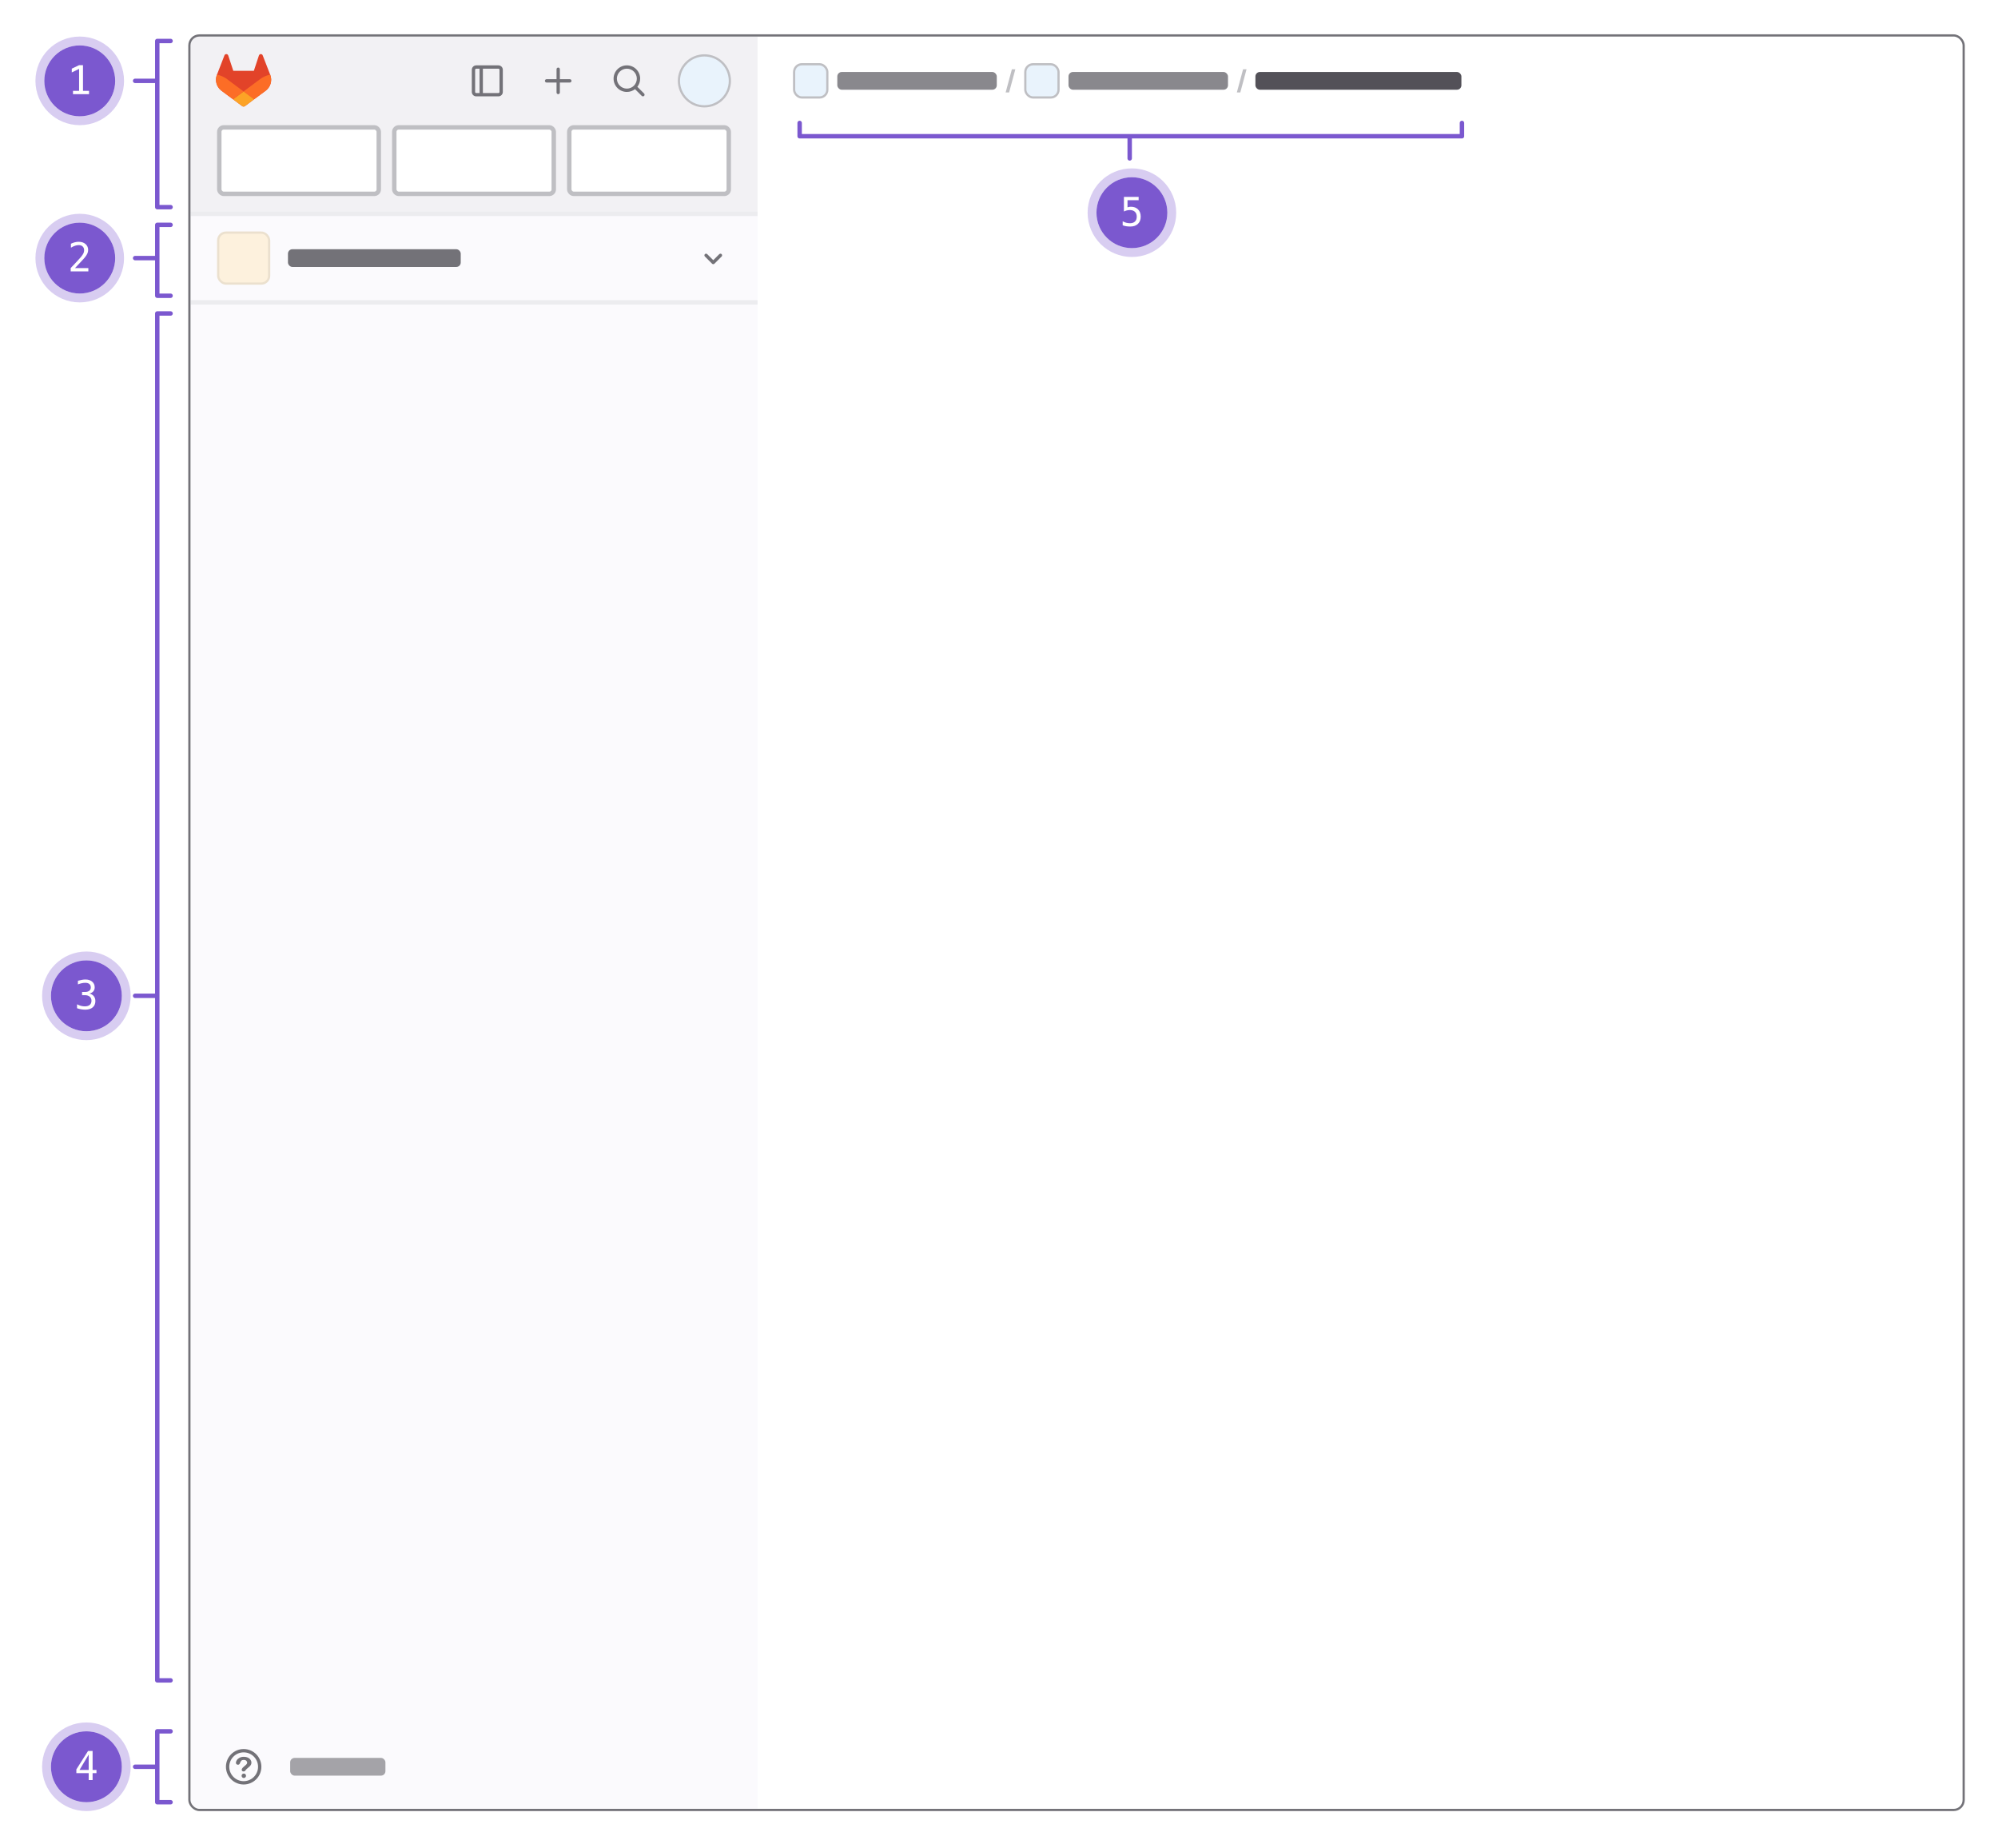 <svg width="902" height="834" viewBox="0 0 902 834" fill="none" xmlns="http://www.w3.org/2000/svg">
<rect width="902" height="834" fill="white"/>
<rect width="870" height="801" transform="translate(16 16.5)" fill="white"/>
<circle cx="39" cy="797.5" r="16" fill="#7B58CF"/>
<circle cx="39" cy="797.5" r="18" stroke="#7B58CF" stroke-opacity="0.3" stroke-width="4"/>
<path d="M40.037 791.995L35.898 798.93H40.037V791.995ZM39.747 790.378H41.804V798.93H43.553V800.371H41.804V803.5H40.037V800.371H34.474V798.692L39.747 790.378Z" fill="white"/>
<line x1="1" y1="-1" x2="10" y2="-1" transform="matrix(1 4.53408e-09 -1.68562e-06 1 60 798.5)" stroke="#7B58CF" stroke-width="2" stroke-linecap="round"/>
<path d="M77 781.5H71V813.5H77" stroke="#7B58CF" stroke-width="2" stroke-linecap="round" stroke-linejoin="round"/>
<circle cx="39" cy="449.5" r="16" fill="#7B58CF"/>
<circle cx="39" cy="449.5" r="18" stroke="#7B58CF" stroke-opacity="0.3" stroke-width="4"/>
<path d="M40.398 448.478C41.259 448.706 41.918 449.113 42.375 449.699C42.832 450.279 43.06 451.006 43.06 451.879C43.06 453.086 42.653 454.035 41.839 454.727C41.03 455.412 39.908 455.755 38.473 455.755C37.869 455.755 37.254 455.699 36.627 455.588C36 455.477 35.385 455.315 34.781 455.104V453.338C35.379 453.648 35.968 453.88 36.548 454.032C37.128 454.185 37.705 454.261 38.279 454.261C39.252 454.261 39.999 454.041 40.52 453.602C41.042 453.162 41.303 452.529 41.303 451.703C41.303 450.941 41.042 450.338 40.52 449.893C39.999 449.441 39.293 449.216 38.402 449.216H37.049V447.757H38.402C39.217 447.757 39.852 447.578 40.31 447.221C40.767 446.863 40.995 446.365 40.995 445.727C40.995 445.053 40.781 444.537 40.353 444.18C39.932 443.816 39.328 443.635 38.543 443.635C38.022 443.635 37.482 443.693 36.926 443.811C36.369 443.928 35.786 444.104 35.177 444.338V442.703C35.886 442.516 36.516 442.375 37.066 442.281C37.623 442.188 38.115 442.141 38.543 442.141C39.82 442.141 40.84 442.463 41.602 443.107C42.369 443.746 42.753 444.596 42.753 445.656C42.753 446.377 42.551 446.978 42.147 447.458C41.748 447.938 41.165 448.278 40.398 448.478Z" fill="white"/>
<line x1="61" y1="449.5" x2="70" y2="449.5" stroke="#7B58CF" stroke-width="2" stroke-linecap="round"/>
<path d="M77 141.5H71V758.5H77" stroke="#7B58CF" stroke-width="2" stroke-linecap="round" stroke-linejoin="round"/>
<line x1="1" y1="-1" x2="10" y2="-1" transform="matrix(1 4.53408e-09 -1.68562e-06 1 60 117.5)" stroke="#7B58CF" stroke-width="2" stroke-linecap="round"/>
<path d="M77 101.5H71V133.5H77" stroke="#7B58CF" stroke-width="2" stroke-linecap="round" stroke-linejoin="round"/>
<circle cx="36" cy="116.5" r="16" fill="#7B58CF"/>
<circle cx="36" cy="116.5" r="18" stroke="#7B58CF" stroke-opacity="0.3" stroke-width="4"/>
<path d="M33.855 121.006H39.885V122.5H31.913V121.006C33.009 119.852 33.967 118.832 34.787 117.947C35.607 117.062 36.173 116.438 36.483 116.075C37.069 115.36 37.465 114.783 37.67 114.344C37.875 113.898 37.977 113.444 37.977 112.981C37.977 112.249 37.761 111.675 37.327 111.259C36.899 110.843 36.31 110.635 35.56 110.635C35.027 110.635 34.468 110.731 33.882 110.925C33.296 111.118 32.675 111.411 32.019 111.804V110.011C32.622 109.724 33.214 109.507 33.794 109.36C34.38 109.214 34.957 109.141 35.525 109.141C36.809 109.141 37.84 109.483 38.619 110.169C39.404 110.849 39.797 111.742 39.797 112.85C39.797 113.412 39.665 113.975 39.401 114.537C39.144 115.1 38.722 115.721 38.136 116.4C37.808 116.781 37.33 117.309 36.703 117.982C36.082 118.656 35.133 119.664 33.855 121.006Z" fill="white"/>
<line x1="1" y1="-1" x2="10" y2="-1" transform="matrix(1 4.53408e-09 -1.68562e-06 1 60 37.5)" stroke="#7B58CF" stroke-width="2" stroke-linecap="round"/>
<path d="M77 18.5H71V93.5H77" stroke="#7B58CF" stroke-width="2" stroke-linecap="round" stroke-linejoin="round"/>
<circle cx="36" cy="36.5" r="16" fill="#7B58CF"/>
<circle cx="36" cy="36.5" r="18" stroke="#7B58CF" stroke-opacity="0.3" stroke-width="4"/>
<path d="M32.95 41.015H35.71V31.101L32.405 32.691V30.986L35.692 29.422H37.468V41.015H40.192V42.5H32.95V41.015Z" fill="white"/>
<g clip-path="url(#clip0_16629_27663)">
<rect width="256" height="800" transform="translate(86 16.5)" fill="#FBFAFD"/>
<rect width="256" height="80" transform="translate(86 16.5)" fill="#1F1E24" fill-opacity="0.04"/>
<path fill-rule="evenodd" clip-rule="evenodd" d="M287.5 35.5C287.5 37.985 285.485 40 283 40C280.515 40 278.5 37.985 278.5 35.5C278.5 33.015 280.515 31 283 31C285.485 31 287.5 33.015 287.5 35.5ZM286.679 40.24C285.663 41.03 284.387 41.5 283 41.5C279.686 41.5 277 38.814 277 35.5C277 32.186 279.686 29.5 283 29.5C286.314 29.5 289 32.186 289 35.5C289 36.886 288.53 38.163 287.74 39.179L290.78 42.22C291.073 42.513 291.073 42.987 290.78 43.28C290.487 43.573 290.013 43.573 289.72 43.28L286.679 40.24Z" fill="#737278"/>
<path fill-rule="evenodd" clip-rule="evenodd" d="M252.75 31.25C252.75 30.836 252.414 30.5 252 30.5C251.586 30.5 251.25 30.836 251.25 31.25V35.75H246.75C246.336 35.75 246 36.086 246 36.5C246 36.914 246.336 37.25 246.75 37.25H251.25V41.75C251.25 42.164 251.586 42.5 252 42.5C252.414 42.5 252.75 42.164 252.75 41.75V37.25H257.25C257.664 37.25 258 36.914 258 36.5C258 36.086 257.664 35.75 257.25 35.75H252.75V31.25Z" fill="#737278"/>
<path fill-rule="evenodd" clip-rule="evenodd" d="M218 31L225 31C225.276 31 225.5 31.224 225.5 31.5V41.5C225.5 41.776 225.276 42 225 42H218V31ZM216.5 31H215C214.724 31 214.5 31.224 214.5 31.5V41.5C214.5 41.776 214.724 42 215 42H216.5V31ZM213 31.5C213 30.395 213.895 29.5 215 29.5L225 29.5C226.105 29.5 227 30.395 227 31.5V41.5C227 42.605 226.105 43.5 225 43.5H215C213.895 43.5 213 42.605 213 41.5V31.5Z" fill="#737278"/>
<circle cx="318" cy="36.5" r="11.5" fill="#E9F3FC" stroke="#BFBFC3"/>
<g clip-path="url(#clip1_16629_27663)">
<path d="M122.007 33.784L121.973 33.695L118.581 24.956C118.513 24.785 118.391 24.639 118.233 24.541C118.115 24.466 117.981 24.42 117.842 24.406C117.702 24.392 117.562 24.41 117.431 24.459C117.3 24.508 117.183 24.587 117.088 24.689C116.994 24.791 116.925 24.913 116.887 25.047L114.597 31.97H105.325L103.036 25.047C102.998 24.914 102.929 24.791 102.834 24.69C102.74 24.588 102.622 24.509 102.492 24.46C102.361 24.411 102.22 24.393 102.081 24.407C101.942 24.421 101.808 24.467 101.69 24.541C101.532 24.639 101.41 24.785 101.341 24.956L97.951 33.697L97.916 33.784C97.428 35.044 97.368 36.426 97.745 37.723C98.121 39.019 98.915 40.16 100.005 40.972L100.018 40.982L100.047 41.004L105.207 44.823L107.767 46.734L109.322 47.895C109.505 48.031 109.727 48.105 109.956 48.105C110.185 48.105 110.407 48.031 110.589 47.895L112.145 46.734L114.705 44.823L119.901 40.982L119.916 40.971C121.006 40.159 121.8 39.019 122.177 37.722C122.554 36.426 122.495 35.044 122.007 33.784V33.784Z" fill="#E24329"/>
<path d="M122.007 33.784L121.973 33.695C120.321 34.03 118.764 34.722 117.413 35.721L109.965 41.283L114.708 44.823L119.905 40.982L119.919 40.971C121.009 40.158 121.802 39.018 122.179 37.722C122.555 36.425 122.495 35.043 122.007 33.784V33.784Z" fill="#FC6D26"/>
<path d="M105.207 44.823L107.767 46.734L109.322 47.895C109.505 48.031 109.727 48.105 109.956 48.105C110.185 48.105 110.407 48.031 110.589 47.895L112.145 46.734L114.705 44.823L109.962 41.283L105.207 44.823Z" fill="#FCA326"/>
<path d="M102.509 35.721C101.16 34.722 99.603 34.031 97.951 33.697L97.916 33.784C97.428 35.044 97.368 36.426 97.745 37.723C98.121 39.019 98.915 40.16 100.005 40.972L100.018 40.982L100.047 41.004L105.207 44.823L109.953 41.283L102.509 35.721Z" fill="#FC6D26"/>
</g>
<rect x="99" y="57.5" width="72" height="30" rx="2" fill="white" stroke="#BFBFC3" stroke-width="2"/>
<rect x="178" y="57.5" width="72" height="30" rx="2" fill="white" stroke="#BFBFC3" stroke-width="2"/>
<rect x="257" y="57.5" width="72" height="30" rx="2" fill="white" stroke="#BFBFC3" stroke-width="2"/>
<rect x="130" y="112.5" width="78" height="8" rx="2" fill="#737278"/>
<path fill-rule="evenodd" clip-rule="evenodd" d="M318.22 114.72C318.513 114.427 318.987 114.427 319.28 114.72L322 117.439L324.72 114.72C325.013 114.427 325.487 114.427 325.78 114.72C326.073 115.013 326.073 115.487 325.78 115.78L322.53 119.03C322.237 119.323 321.763 119.323 321.47 119.03L318.22 115.78C317.927 115.487 317.927 115.013 318.22 114.72Z" fill="#737278"/>
<rect x="98" y="104.5" width="24" height="24" rx="4" fill="#FDF1DD"/>
<rect x="98.5" y="105" width="23" height="23" rx="3.5" stroke="#1F1E24" stroke-opacity="0.08"/>
<path d="M86 97.5H342V95.5H86V97.5ZM342 135.5H86V137.5H342V135.5Z" fill="#ECECEF" mask="url(#path-34-inside-1_16629_27663)"/>
<g style="mix-blend-mode:multiply">
<g clip-path="url(#clip2_16629_27663)">
<path fill-rule="evenodd" clip-rule="evenodd" d="M116.5 797.5C116.5 801.09 113.59 804 110 804C106.41 804 103.5 801.09 103.5 797.5C103.5 793.91 106.41 791 110 791C113.59 791 116.5 793.91 116.5 797.5ZM118 797.5C118 801.918 114.418 805.5 110 805.5C105.582 805.5 102 801.918 102 797.5C102 793.082 105.582 789.5 110 789.5C114.418 789.5 118 793.082 118 797.5ZM106.927 794.489C106.642 794.919 106.5 795.343 106.5 795.761C106.5 795.963 106.59 796.152 106.77 796.326C106.949 796.5 107.17 796.587 107.431 796.587C107.874 796.587 108.175 796.338 108.334 795.84C108.502 795.365 108.707 795.005 108.95 794.76C109.193 794.516 109.571 794.394 110.084 794.394C110.523 794.394 110.881 794.515 111.159 794.757C111.436 794.999 111.575 795.296 111.575 795.649C111.575 795.829 111.53 795.996 111.439 796.151C111.348 796.305 111.236 796.445 111.103 796.57C110.97 796.696 110.754 796.882 110.455 797.128C110.114 797.41 109.844 797.653 109.643 797.858C109.442 798.063 109.281 798.301 109.16 798.571C108.838 799.816 110.51 799.916 110.896 799.027C110.943 798.941 111.014 798.847 111.109 798.743C111.205 798.64 111.332 798.52 111.491 798.383C112.065 797.899 112.463 797.554 112.685 797.349C112.906 797.145 113.097 796.901 113.258 796.62C113.419 796.338 113.5 796.01 113.5 795.635C113.5 795.16 113.359 794.72 113.077 794.314C112.794 793.909 112.394 793.589 111.876 793.353C111.358 793.118 110.761 793 110.084 793C109.356 793 108.719 793.141 108.173 793.423C107.627 793.705 107.212 794.06 106.927 794.489ZM109.068 801.57C109.068 802.122 109.515 802.57 110.068 802.57C110.62 802.57 111.068 802.122 111.068 801.57C111.068 801.017 110.62 800.57 110.068 800.57C109.515 800.57 109.068 801.017 109.068 801.57Z" fill="#737278"/>
</g>
<rect x="131" y="793.5" width="43" height="8" rx="2" fill="#A4A3A8"/>
</g>
<rect x="358.5" y="29" width="15" height="15" rx="3.5" fill="#E9F3FC" stroke="#BFBFC3"/>
<rect x="378" y="32.5" width="72" height="8" rx="2" fill="#89888D"/>
<path d="M458.377 31.273H456.812L454 41.727H455.564L458.377 31.273Z" fill="#BFBFC3"/>
<rect x="462.877" y="29" width="15" height="15" rx="3.5" fill="#E9F3FC" stroke="#BFBFC3"/>
<rect x="482.377" y="32.5" width="72" height="8" rx="2" fill="#89888D"/>
<path d="M562.754 31.273H561.189L558.377 41.727H559.941L562.754 31.273Z" fill="#BFBFC3"/>
<rect x="566.754" y="32.5" width="93" height="8" rx="2" fill="#535158"/>
</g>
<rect x="85.5" y="16" width="801" height="801" rx="4.5" stroke="#737278"/>
<circle cx="511" cy="96" r="16" fill="#7B58CF"/>
<circle cx="511" cy="96" r="18" stroke="#7B58CF" stroke-opacity="0.3" stroke-width="4"/>
<path d="M507.396 88.878H514.041V90.372H509.014V93.598C509.266 93.504 509.518 93.436 509.77 93.395C510.027 93.349 510.285 93.325 510.543 93.325C511.902 93.325 512.98 93.727 513.777 94.529C514.574 95.332 514.973 96.419 514.973 97.79C514.973 99.173 514.554 100.263 513.716 101.06C512.884 101.856 511.744 102.255 510.297 102.255C509.6 102.255 508.961 102.208 508.381 102.114C507.807 102.021 507.291 101.88 506.834 101.692V99.891C507.373 100.184 507.915 100.403 508.46 100.55C509.005 100.69 509.562 100.761 510.13 100.761C511.108 100.761 511.861 100.503 512.389 99.987C512.922 99.472 513.188 98.739 513.188 97.79C513.188 96.853 512.913 96.123 512.362 95.602C511.817 95.08 511.056 94.819 510.077 94.819C509.603 94.819 509.14 94.875 508.688 94.986C508.237 95.092 507.807 95.253 507.396 95.47V88.878Z" fill="white"/>
<line x1="510" y1="71.5" x2="510" y2="62.5" stroke="#7B58CF" stroke-width="2" stroke-linecap="round"/>
<path d="M361 55.5V61.5L660 61.5V55.5" stroke="#7B58CF" stroke-width="2" stroke-linecap="round" stroke-linejoin="round"/>
<defs>
<clipPath id="clip0_16629_27663">
<rect x="86" y="16.5" width="800" height="800" rx="4" fill="white"/>
</clipPath>
<clipPath id="clip1_16629_27663">
<rect width="25" height="23.704" fill="white" transform="translate(97.5 24.401)"/>
</clipPath>
<clipPath id="clip2_16629_27663">
<rect width="16" height="16" fill="white" transform="translate(102 789.5)"/>
</clipPath>
</defs>
</svg>
